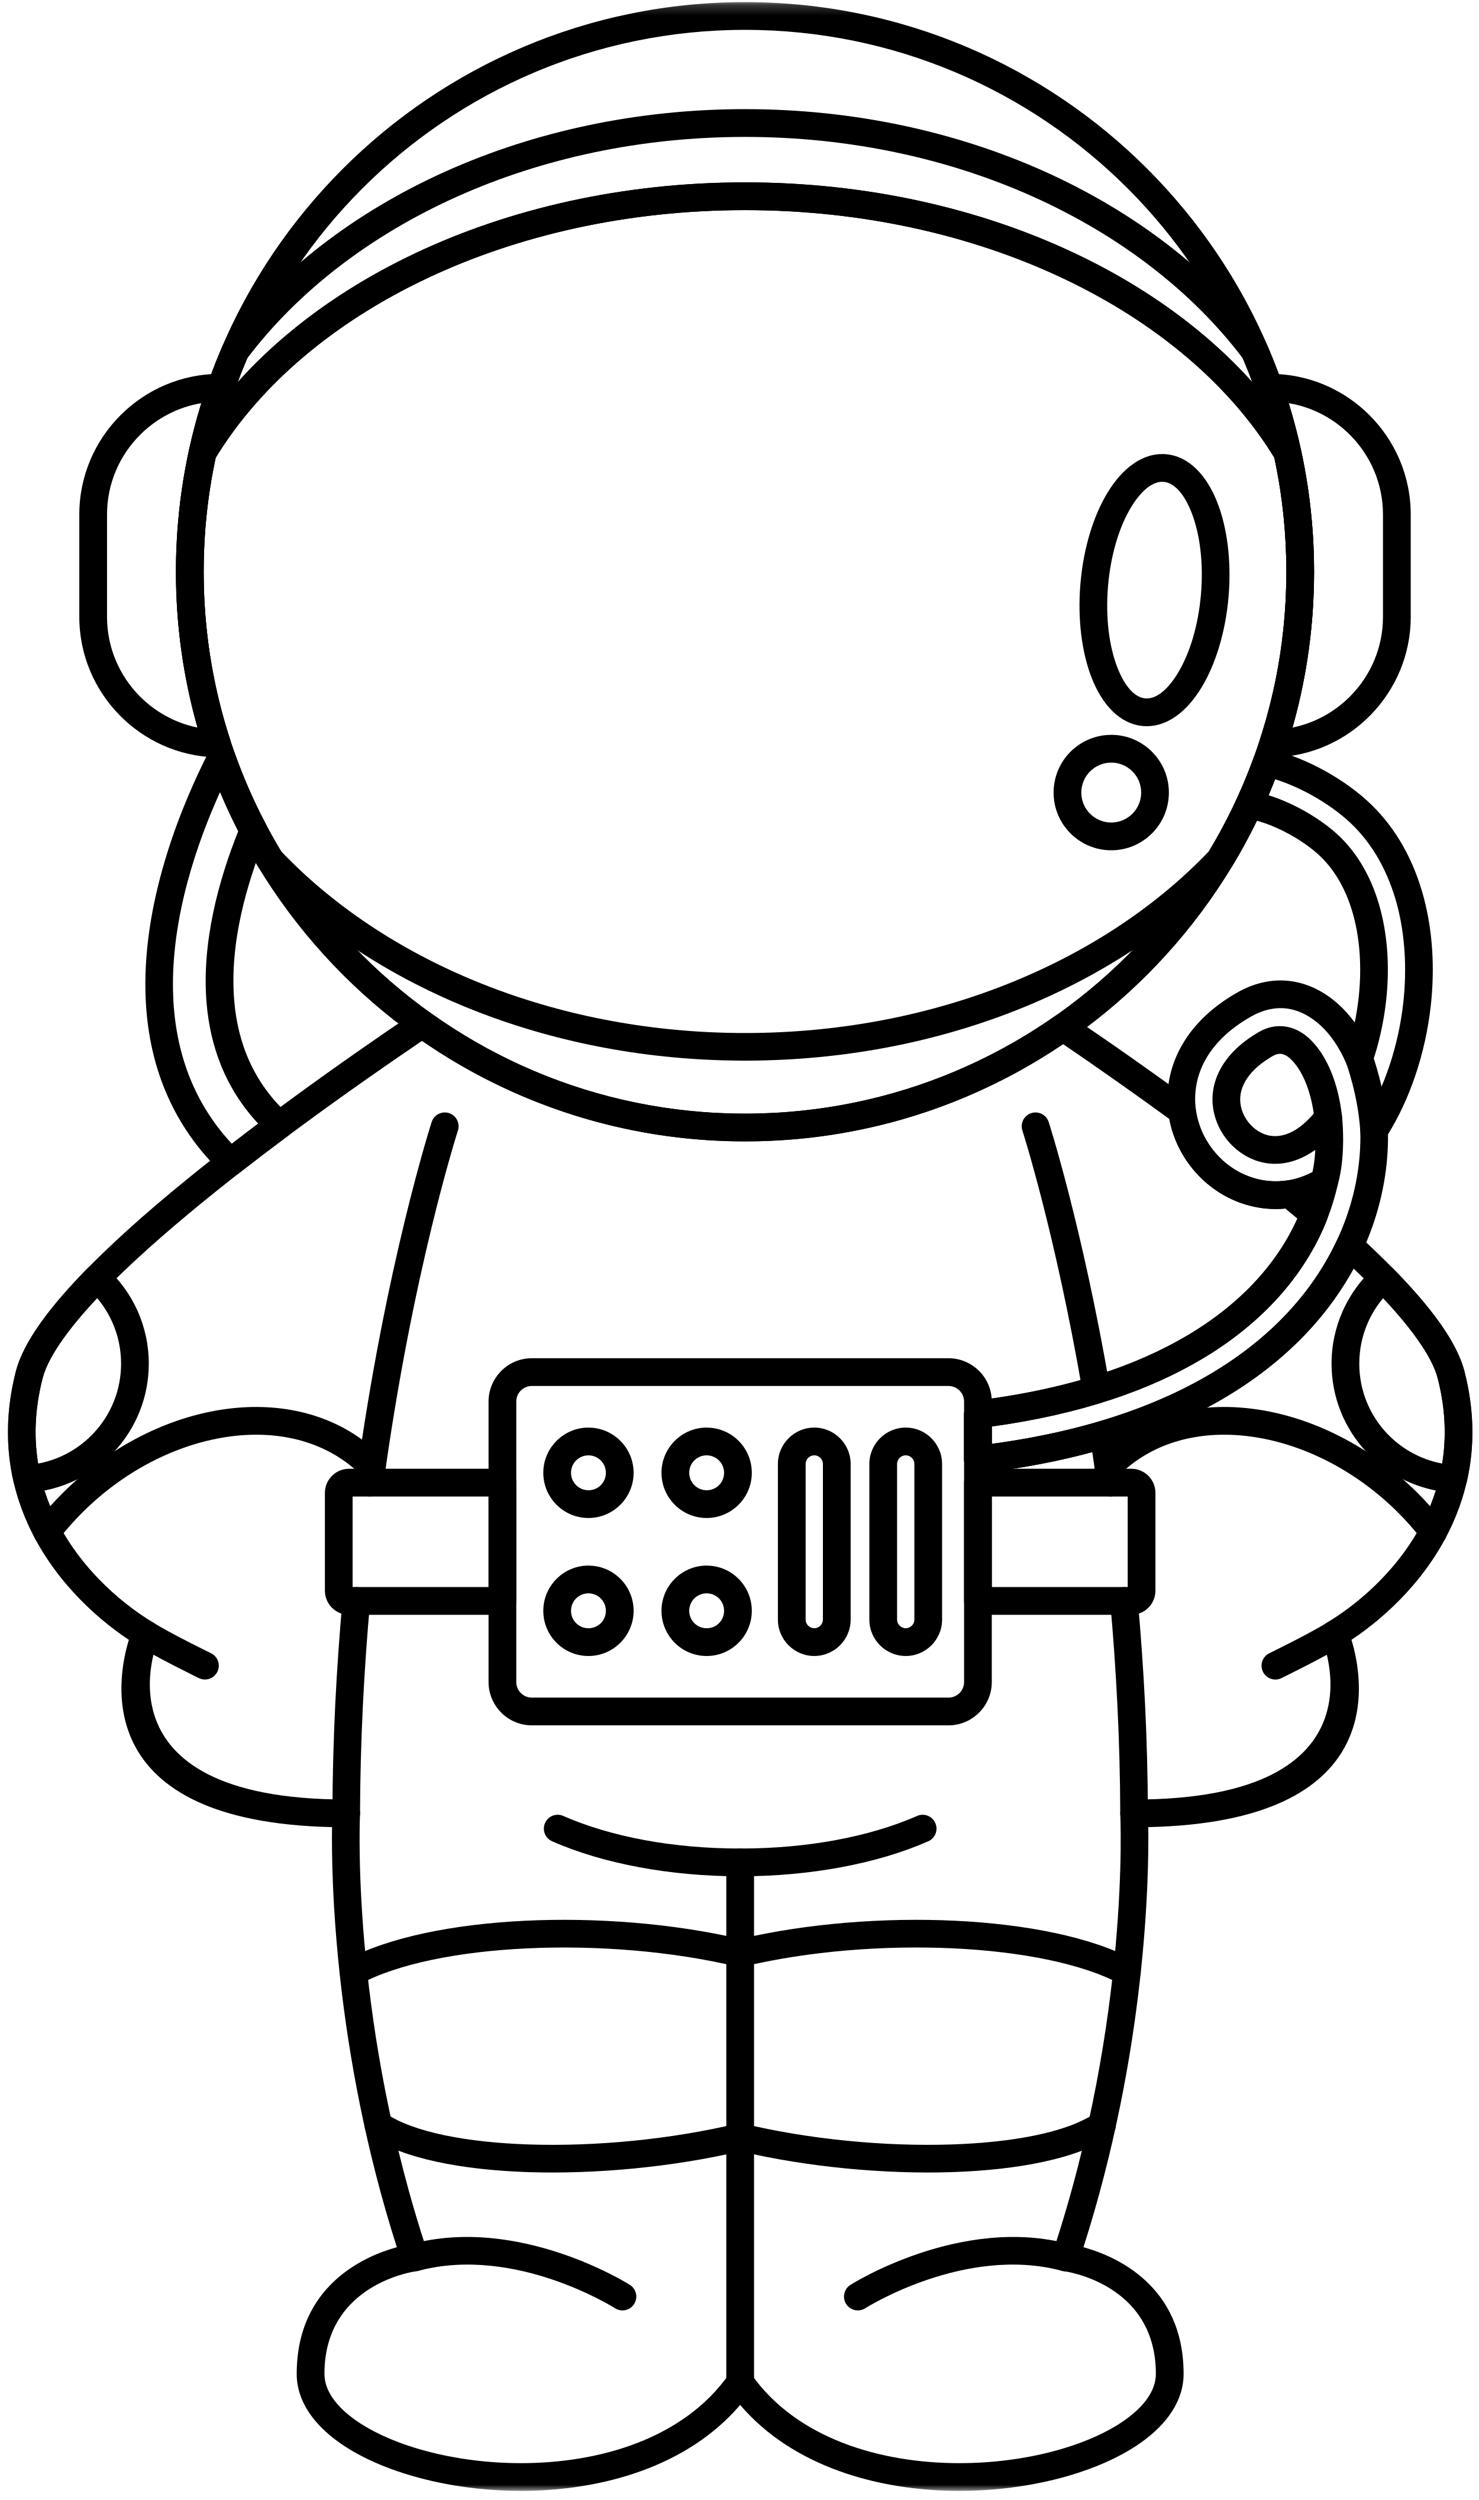 <svg width="145" height="245" viewBox="0 0 145 245" fill="none" xmlns="http://www.w3.org/2000/svg">
<mask id="mask0_206_422" style="mask-type:luminance" maskUnits="userSpaceOnUse" x="17" y="0" width="113" height="113">
<path d="M17.241 0.207H129.5V112.378H17.241V0.207Z" fill="white"/>
</mask>
<g mask="url(#mask0_206_422)">
<path d="M73.04 0.207C88.447 0.207 102.395 6.457 112.492 16.556C122.586 26.659 128.83 40.615 128.83 56.031C128.83 71.444 122.586 85.4 112.492 95.503C102.395 105.606 88.447 111.852 73.04 111.852C57.635 111.852 43.685 105.606 33.591 95.503C23.494 85.403 17.25 71.444 17.25 56.031C17.25 40.615 23.494 26.659 33.591 16.559C43.685 6.457 57.633 0.207 73.04 0.207ZM110.571 18.48C100.966 8.87 87.698 2.926 73.04 2.926C58.385 2.926 45.117 8.87 35.512 18.48C25.907 28.091 19.966 41.365 19.966 56.031C19.966 70.694 25.907 83.971 35.512 93.582C45.117 103.19 58.385 109.133 73.04 109.133C87.698 109.133 100.966 103.19 110.571 93.582C120.173 83.971 126.114 70.694 126.114 56.031C126.114 41.365 120.173 28.091 110.571 18.48Z" fill="black"/>
</g>
<path d="M124.278 33.928C124.979 35.557 125.604 37.215 126.148 38.899C126.697 40.605 127.163 42.33 127.542 44.068C127.704 44.8 127.237 45.525 126.504 45.68C125.91 45.81 125.324 45.53 125.039 45.029C120.654 37.764 113.366 31.597 104.214 27.274C95.274 23.05 84.563 20.591 73.04 20.591C61.517 20.591 50.806 23.05 41.868 27.274C32.705 31.602 25.409 37.781 21.026 45.055C20.639 45.697 19.804 45.906 19.165 45.519C18.65 45.208 18.415 44.611 18.54 44.056C18.919 42.322 19.386 40.599 19.934 38.896C20.48 37.198 21.114 35.524 21.824 33.88C21.867 33.781 21.92 33.688 21.985 33.605C27.245 26.612 34.765 20.795 43.75 16.772C52.39 12.908 62.394 10.695 73.042 10.695C83.688 10.695 93.692 12.908 102.335 16.772C111.317 20.795 118.837 26.612 124.099 33.605C124.176 33.707 124.235 33.815 124.278 33.928ZM122.781 37.462C122.484 36.667 122.17 35.88 121.839 35.108C116.86 28.538 109.744 23.061 101.229 19.25C92.934 15.539 83.312 13.417 73.042 13.417C62.77 13.417 53.148 15.539 44.853 19.25C36.337 23.061 29.22 28.538 24.243 35.108C23.909 35.88 23.595 36.667 23.298 37.464C27.819 32.417 33.76 28.103 40.711 24.821C50.008 20.427 61.115 17.873 73.042 17.873C84.967 17.873 96.077 20.427 105.371 24.821C112.322 28.103 118.26 32.417 122.784 37.464L122.781 37.462Z" fill="black"/>
<path d="M127.543 44.069C127.964 45.998 128.289 47.978 128.504 50.001C128.719 51.999 128.83 54.01 128.83 56.03C128.83 61.227 128.117 66.269 126.782 71.058C125.404 75.998 123.361 80.666 120.758 84.955C120.705 85.04 120.645 85.116 120.58 85.187H120.583C115.264 90.789 108.381 95.42 100.437 98.679C92.79 101.814 84.158 103.681 75 103.913C74.763 103.921 74.522 103.924 74.284 103.93L73.662 103.935C73.085 103.941 73.215 103.944 73.037 103.944C72.822 103.944 72.96 103.941 72.415 103.935C71.968 103.93 71.52 103.924 71.073 103.913C61.916 103.681 53.284 101.814 45.637 98.679C37.696 95.42 30.812 90.789 25.497 85.187C25.406 85.094 25.332 84.989 25.273 84.879C22.693 80.609 20.667 75.97 19.298 71.058C17.96 66.269 17.247 61.227 17.247 56.03C17.247 54.01 17.357 51.999 17.572 50.001C17.79 47.978 18.113 45.995 18.534 44.066C18.571 43.902 18.636 43.749 18.724 43.613C23.383 35.895 31.078 29.369 40.709 24.817C50.005 20.426 61.115 17.871 73.04 17.871C84.964 17.871 96.074 20.426 105.368 24.817C115.015 29.374 122.719 35.918 127.378 43.65C127.458 43.786 127.511 43.924 127.543 44.069ZM125.808 50.287C125.613 48.462 125.322 46.652 124.937 44.864C120.543 37.672 113.295 31.564 104.214 27.272C95.271 23.048 84.563 20.593 73.04 20.593C61.517 20.593 50.806 23.048 41.866 27.272C32.784 31.564 25.536 37.672 21.142 44.867C20.758 46.652 20.466 48.462 20.268 50.29C20.067 52.157 19.966 54.072 19.966 56.03C19.966 60.998 20.642 65.796 21.909 70.337C23.208 74.988 25.12 79.379 27.553 83.416C32.598 88.704 39.127 93.08 46.667 96.172C54.02 99.188 62.323 100.982 71.139 101.208L71.835 101.222L72.434 101.231C72.573 101.231 72.412 101.228 73.04 101.228C73.625 101.228 73.473 101.231 73.642 101.231C74.075 101.225 74.508 101.22 74.938 101.208C83.754 100.982 92.057 99.188 99.41 96.172C106.949 93.08 113.482 88.704 118.526 83.416C120.959 79.379 122.872 74.988 124.17 70.337C125.438 65.796 126.114 60.998 126.114 56.03C126.114 54.072 126.009 52.157 125.808 50.29V50.287Z" fill="black"/>
<path d="M21.541 36.641H21.666C22.415 36.641 23.024 37.252 23.024 38.001C23.024 38.197 22.984 38.383 22.908 38.553C21.951 41.3 21.213 44.155 20.715 47.094C20.223 49.991 19.965 52.976 19.965 56.031C19.965 58.889 20.186 61.67 20.613 64.36C21.046 67.121 21.7 69.823 22.551 72.449C22.783 73.162 22.393 73.925 21.683 74.157C21.499 74.217 21.315 74.234 21.137 74.217C17.453 74.109 14.12 72.539 11.707 70.069C9.277 67.583 7.775 64.188 7.775 60.456V50.416C7.775 46.627 9.322 43.181 11.818 40.686C14.313 38.191 17.753 36.641 21.541 36.641ZM18.039 46.647C18.452 44.214 19.023 41.829 19.742 39.509C17.422 39.894 15.34 41.009 13.738 42.61C11.735 44.613 10.493 47.377 10.493 50.416V60.456C10.493 63.455 11.699 66.182 13.651 68.18C15.176 69.738 17.156 70.853 19.368 71.3C18.769 69.181 18.288 67.003 17.934 64.776C17.481 61.907 17.247 58.985 17.247 56.031C17.247 52.843 17.518 49.708 18.036 46.65L18.039 46.647Z" fill="black"/>
<path d="M124.416 36.641H124.541C128.326 36.641 131.769 38.191 134.264 40.686C136.757 43.181 138.307 46.627 138.307 50.416V60.456C138.307 64.188 136.802 67.583 134.372 70.069C131.959 72.539 128.629 74.109 124.945 74.217C124.767 74.234 124.58 74.217 124.399 74.157C123.686 73.925 123.299 73.162 123.528 72.449C124.382 69.823 125.033 67.121 125.469 64.36C125.893 61.67 126.114 58.889 126.114 56.031C126.114 52.976 125.859 49.991 125.367 47.094C124.869 44.158 124.13 41.3 123.171 38.553C123.098 38.383 123.055 38.197 123.055 38.001C123.055 37.252 123.664 36.641 124.416 36.641ZM126.34 39.509C127.059 41.829 127.63 44.214 128.043 46.647C128.561 49.708 128.832 52.843 128.832 56.031C128.832 58.982 128.598 61.905 128.145 64.773C127.794 67.003 127.313 69.181 126.711 71.3C128.923 70.853 130.903 69.738 132.428 68.177C134.38 66.182 135.586 63.452 135.586 60.456V50.416C135.586 47.374 134.344 44.613 132.341 42.607C130.742 41.009 128.66 39.891 126.337 39.509H126.34Z" fill="black"/>
<mask id="mask1_206_422" style="mask-type:luminance" maskUnits="userSpaceOnUse" x="0" y="98" width="145" height="147">
<path d="M0.583 98.617H144.709V244.099H0.583V98.617Z" fill="white"/>
</mask>
<g mask="url(#mask1_206_422)">
<path d="M41.379 101.997C34.422 106.719 25.756 112.892 18.514 118.924C11.124 125.077 5.209 131.052 4.176 135.072C2.872 140.148 3.542 144.544 5.18 148.194C7.466 153.283 11.625 156.947 14.966 158.975C15.546 159.323 15.767 160.039 15.518 160.648C15.501 160.693 8.773 176.346 33.944 176.346C34.694 176.346 35.302 176.955 35.302 177.704C35.302 177.761 35.299 177.817 35.293 177.871C35.228 179.447 34.606 198.784 41.942 220.8C42.177 221.51 41.792 222.274 41.082 222.509C41 222.534 40.918 222.554 40.836 222.565V222.568C40.81 222.571 31.808 223.708 31.808 232.631C31.808 234.267 32.959 235.828 34.863 237.172C36.66 238.437 39.082 239.484 41.857 240.216C44.669 240.96 47.835 241.382 51.071 241.382C58.897 241.382 67.061 238.926 71.455 232.688C71.885 232.074 72.731 231.93 73.345 232.36C73.481 232.453 73.594 232.572 73.682 232.699C78.078 238.929 86.237 241.382 94.054 241.382C97.293 241.382 100.459 240.963 103.271 240.216C106.044 239.484 108.466 238.437 110.262 237.172C112.169 235.828 113.32 234.267 113.32 232.631C113.32 223.708 104.315 222.571 104.29 222.568C103.549 222.469 103.028 221.785 103.127 221.043C103.144 220.933 103.169 220.828 103.209 220.729C110.828 197.816 109.832 177.823 109.829 177.766C109.795 177.02 110.378 176.386 111.125 176.352H111.181V176.349C136.352 176.349 129.627 160.693 129.607 160.65C129.342 160.002 129.613 159.27 130.213 158.944C133.543 156.913 137.673 153.258 139.945 148.197C141.583 144.55 142.256 140.151 140.949 135.075C140.57 133.596 139.475 131.799 137.866 129.799C136.471 128.07 134.714 126.223 132.705 124.313C130.128 129.029 125.921 133.607 119.567 137.259C113.691 140.634 105.982 143.223 96.026 144.383C95.279 144.468 94.609 143.933 94.524 143.189C94.518 143.138 94.515 143.087 94.515 143.036H94.512V138.603C94.512 137.896 95.053 137.313 95.743 137.248C104.677 136.15 111.436 133.825 116.446 130.848C121.975 127.567 125.361 123.493 127.194 119.419L126.773 119.065L126.012 118.434C125.353 118.499 124.705 118.494 124.071 118.432C123.197 118.344 122.354 118.146 121.553 117.854L121.505 117.835V117.837L121.462 117.82C120.537 117.475 119.669 116.994 118.882 116.412C118.056 115.8 117.321 115.073 116.701 114.261C116.121 113.506 115.64 112.677 115.272 111.792C114.992 111.115 114.774 110.4 114.639 109.656C112.904 108.391 111.17 107.152 109.47 105.955C107.572 104.617 105.817 103.406 104.219 102.317C99.811 105.296 94.962 107.661 89.791 109.291C84.497 110.957 78.867 111.854 73.034 111.854C67.101 111.854 61.378 110.923 55.997 109.197C50.735 107.511 45.818 105.07 41.373 102L41.379 101.997ZM16.782 116.842C24.413 110.485 33.494 104.048 40.59 99.253C41.051 98.913 41.693 98.891 42.182 99.242C46.613 102.416 51.544 104.92 56.829 106.614C61.927 108.25 67.373 109.132 73.037 109.132C78.599 109.132 83.957 108.278 88.987 106.694C94.201 105.053 99.067 102.628 103.444 99.564C103.891 99.253 104.499 99.228 104.98 99.553C106.98 100.911 109.037 102.325 111.037 103.731C112.87 105.022 114.769 106.379 116.693 107.791C116.981 108.003 117.185 108.329 117.233 108.714C117.323 109.409 117.513 110.094 117.785 110.748C118.062 111.415 118.427 112.041 118.863 112.609C119.332 113.223 119.887 113.772 120.501 114.227C121.083 114.66 121.726 115.014 122.407 115.271C122.447 115.283 122.484 115.297 122.523 115.311L122.532 115.314C123.112 115.526 123.72 115.665 124.343 115.727C124.925 115.786 125.522 115.775 126.122 115.69C126.518 115.597 126.954 115.684 127.29 115.962C127.63 116.239 128.04 116.578 128.518 116.977L129.613 117.905C130.12 118.259 130.337 118.924 130.103 119.524C128.176 124.392 124.348 129.312 117.833 133.182C112.74 136.204 105.999 138.589 97.234 139.791V141.492C106.075 140.301 112.953 137.938 118.223 134.908C124.773 131.143 128.835 126.35 131.081 121.521H131.084C131.141 121.399 131.217 121.28 131.316 121.176C131.82 120.624 132.674 120.587 133.226 121.091C135.897 123.538 138.216 125.909 139.982 128.096C141.824 130.379 143.091 132.515 143.578 134.405C145.054 140.151 144.288 145.147 142.423 149.297C140.084 154.508 136.01 158.364 132.496 160.698C133.718 164.707 136.202 178.53 112.576 179.051C112.644 183.934 112.381 200.96 106.222 220.22C109.345 221.08 116.039 223.943 116.039 232.631C116.039 235.229 114.452 237.537 111.824 239.39C109.77 240.839 107.045 242.024 103.962 242.839C100.917 243.645 97.514 244.098 94.054 244.098C86.065 244.098 77.702 241.693 72.564 235.676C67.426 241.693 59.061 244.098 51.071 244.098C47.614 244.098 44.211 243.645 41.167 242.839C38.083 242.024 35.361 240.841 33.304 239.39C30.676 237.537 29.089 235.229 29.089 232.631C29.089 223.943 35.783 221.08 38.906 220.22C32.747 200.96 32.481 183.934 32.552 179.051C8.923 178.53 11.41 164.707 12.632 160.698C9.118 158.364 5.045 154.508 2.705 149.297C0.84 145.147 0.074 140.151 1.551 134.405C2.747 129.742 9.008 123.315 16.78 116.842H16.782Z" fill="black"/>
</g>
<path d="M9.529 127.213C8.239 128.585 7.124 129.906 6.233 131.154C5.18 132.622 4.467 133.946 4.176 135.072C3.74 136.772 3.525 138.396 3.491 139.938C3.466 141.146 3.556 142.309 3.74 143.424C5.871 143.03 7.763 141.955 9.186 140.436C10.853 138.659 11.871 136.266 11.871 133.632C11.871 132.198 11.568 130.834 11.025 129.606C10.64 128.738 10.134 127.931 9.529 127.213ZM4.023 129.57C5.192 127.94 6.719 126.186 8.513 124.356L8.521 124.347C9.025 123.793 9.885 123.75 10.44 124.256C11.735 125.436 12.788 126.885 13.509 128.511C14.202 130.082 14.587 131.813 14.587 133.632C14.587 136.979 13.286 140.026 11.161 142.295C9.028 144.575 6.057 146.063 2.742 146.275C2.088 146.318 1.485 145.882 1.333 145.226C0.948 143.554 0.747 141.772 0.787 139.884C0.821 138.142 1.064 136.314 1.553 134.402C1.935 132.916 2.792 131.292 4.026 129.57H4.023Z" fill="black"/>
<path d="M42.318 109.961C42.544 109.248 43.303 108.855 44.015 109.078C44.728 109.305 45.122 110.066 44.898 110.779C44.887 110.818 40.434 124.593 37.59 145.472C37.492 146.213 36.81 146.734 36.068 146.635C35.327 146.536 34.804 145.851 34.906 145.11C37.777 124.01 42.304 110.001 42.318 109.961ZM33.587 156.763C33.655 156.016 34.312 155.467 35.056 155.535C35.803 155.603 36.351 156.262 36.283 157.006C35.992 160.234 35.752 163.592 35.579 167.069C35.409 170.549 35.31 174.103 35.296 177.704C35.296 178.454 34.691 179.059 33.944 179.059C33.197 179.059 32.589 178.454 32.589 177.704C32.6 174.009 32.702 170.416 32.871 166.942C33.044 163.465 33.287 160.065 33.584 156.763H33.587Z" fill="black"/>
<path d="M20.684 162.008C21.357 162.333 21.64 163.143 21.315 163.819C20.989 164.495 20.18 164.775 19.504 164.452C19.493 164.447 15.096 162.299 13.523 161.267C12.895 160.857 12.72 160.014 13.13 159.388C13.54 158.76 14.383 158.585 15.011 158.995C16.468 159.951 20.672 162.002 20.684 162.008Z" fill="black"/>
<path d="M5.682 150.932C5.22 151.523 4.366 151.63 3.775 151.169C3.183 150.708 3.076 149.854 3.537 149.263C4.372 148.187 5.28 147.169 6.245 146.216C10.599 141.91 15.963 139.151 21.219 138.226C26.58 137.284 31.851 138.235 35.891 141.375C36.417 141.785 36.932 142.243 37.435 142.753C37.962 143.287 37.953 144.145 37.421 144.671C36.887 145.194 36.029 145.189 35.503 144.654C35.11 144.255 34.683 143.876 34.224 143.519C30.824 140.877 26.317 140.088 21.686 140.905C16.95 141.737 12.098 144.238 8.146 148.148C7.289 148.997 6.462 149.925 5.682 150.932Z" fill="black"/>
<path d="M100.233 110.787C100.004 110.074 100.397 109.31 101.107 109.081C101.82 108.852 102.584 109.245 102.813 109.958C102.822 109.986 106.078 120.066 108.817 135.969C108.944 136.71 108.446 137.412 107.708 137.536C106.969 137.663 106.268 137.166 106.14 136.427C103.43 120.683 100.242 110.812 100.233 110.787ZM106.859 140.784C106.746 140.046 107.252 139.352 107.991 139.239C108.729 139.126 109.419 139.633 109.535 140.371C109.685 141.344 109.804 142.136 109.892 142.728C109.991 143.407 110.101 144.199 110.226 145.115C110.325 145.857 109.804 146.538 109.063 146.637C108.322 146.739 107.64 146.219 107.541 145.475C107.445 144.784 107.334 143.995 107.204 143.109C107.06 142.119 106.947 141.35 106.859 140.787V140.784ZM108.848 157.009C108.78 156.262 109.329 155.606 110.073 155.538C110.817 155.47 111.476 156.019 111.544 156.763C111.841 160.064 112.084 163.465 112.257 166.942C112.427 170.416 112.526 174.009 112.54 177.704C112.54 178.454 111.935 179.059 111.185 179.059C110.438 179.059 109.83 178.454 109.83 177.704C109.818 174.102 109.719 170.549 109.547 167.069C109.377 163.592 109.137 160.234 108.845 157.006L108.848 157.009Z" fill="black"/>
<path d="M125.627 164.455C124.951 164.781 124.142 164.498 123.816 163.821C123.491 163.145 123.774 162.336 124.447 162.011C124.459 162.005 128.663 159.951 130.123 158.995C130.751 158.585 131.591 158.76 132.001 159.388C132.411 160.016 132.236 160.859 131.611 161.27C130.035 162.299 125.641 164.447 125.627 164.452V164.455Z" fill="black"/>
<path d="M141.594 149.265C142.056 149.857 141.948 150.711 141.357 151.172C140.765 151.63 139.911 151.526 139.45 150.932C138.669 149.925 137.843 148.997 136.986 148.148C133.033 144.238 128.184 141.737 123.448 140.905C118.817 140.088 114.31 140.877 110.91 143.519C110.452 143.876 110.024 144.255 109.628 144.654C109.105 145.189 108.245 145.194 107.713 144.671C107.178 144.147 107.173 143.287 107.696 142.753C108.2 142.243 108.717 141.785 109.243 141.375C113.281 138.235 118.551 137.284 123.915 138.226C129.172 139.154 134.533 141.91 138.887 146.216C139.852 147.169 140.76 148.187 141.597 149.263L141.594 149.265Z" fill="black"/>
<path d="M71.206 182.509C71.206 181.757 71.814 181.148 72.564 181.148C73.317 181.148 73.925 181.757 73.925 182.509V233.467C73.925 234.22 73.317 234.828 72.564 234.828C71.814 234.828 71.206 234.22 71.206 233.467V182.509Z" fill="black"/>
<path d="M84.82 226.208C84.183 226.604 83.346 226.409 82.95 225.775C82.554 225.139 82.749 224.301 83.385 223.905C83.416 223.886 94.159 217.056 104.822 219.913C105.546 220.109 105.976 220.853 105.783 221.577C105.588 222.301 104.844 222.731 104.12 222.536C94.608 219.987 84.845 226.191 84.817 226.208H84.82Z" fill="black"/>
<path d="M61.745 223.905C62.379 224.301 62.574 225.139 62.178 225.775C61.782 226.409 60.948 226.604 60.311 226.208C60.283 226.191 50.52 219.987 41.008 222.536C40.284 222.731 39.54 222.301 39.344 221.577C39.152 220.853 39.582 220.109 40.306 219.913C50.969 217.056 61.714 223.886 61.742 223.905H61.745Z" fill="black"/>
<path d="M89.909 177.956C90.594 177.653 91.397 177.964 91.697 178.652C92 179.336 91.689 180.14 91.004 180.44C88.537 181.526 85.635 182.397 82.432 182.989C79.362 183.557 76.033 183.871 72.567 183.871C69.101 183.871 65.769 183.557 62.699 182.989C59.496 182.397 56.594 181.526 54.13 180.44C53.442 180.14 53.131 179.336 53.434 178.652C53.736 177.964 54.537 177.653 55.222 177.956C57.513 178.963 60.209 179.772 63.188 180.324C66.074 180.858 69.237 181.15 72.567 181.15C75.897 181.15 79.06 180.858 81.945 180.324C84.924 179.772 87.621 178.963 89.912 177.956H89.909Z" fill="black"/>
<path d="M36.346 209.398C35.723 208.985 35.551 208.145 35.964 207.52C36.377 206.894 37.22 206.722 37.845 207.135C40.598 208.965 45.801 209.95 51.866 210.151C58.368 210.363 65.783 209.656 72.253 208.108C72.474 208.057 72.691 208.063 72.898 208.114C79.362 209.658 86.769 210.363 93.265 210.151C99.333 209.953 104.536 208.968 107.289 207.138C107.914 206.725 108.754 206.894 109.167 207.52C109.58 208.145 109.41 208.985 108.785 209.401C105.602 211.52 99.891 212.646 93.352 212.861C86.735 213.076 79.195 212.372 72.567 210.818C65.941 212.372 58.401 213.076 51.784 212.861C45.243 212.646 39.531 211.52 36.349 209.401L36.346 209.398Z" fill="black"/>
<path d="M35.282 194.43C34.623 194.78 33.802 194.532 33.452 193.872C33.101 193.213 33.35 192.393 34.009 192.039C38.117 189.841 44.491 188.565 51.462 188.228C58.41 187.892 66.003 188.483 72.564 190.013C79.125 188.483 86.721 187.892 93.666 188.228C100.64 188.565 107.011 189.841 111.122 192.039C111.781 192.393 112.03 193.213 111.679 193.872C111.328 194.534 110.508 194.783 109.846 194.43C106.103 192.427 100.139 191.255 93.542 190.936C86.718 190.608 79.272 191.196 72.898 192.718C72.691 192.769 72.471 192.775 72.253 192.724C65.873 191.199 58.418 190.608 51.589 190.939C44.989 191.255 39.028 192.427 35.285 194.433L35.282 194.43Z" fill="black"/>
<path d="M52.138 133.102H92.993C94.159 133.102 95.217 133.58 95.986 134.346L95.989 134.349L95.992 134.346C96.759 135.116 97.234 136.177 97.234 137.345V164.836C97.234 166.001 96.759 167.059 95.992 167.829L95.986 167.835C95.217 168.601 94.159 169.079 92.993 169.079H52.138C50.969 169.079 49.908 168.601 49.142 167.835C49.114 167.803 49.085 167.775 49.06 167.744C48.341 166.983 47.897 165.959 47.897 164.836V137.345C47.897 136.18 48.375 135.119 49.142 134.352L49.145 134.349L49.142 134.346C49.908 133.577 50.969 133.102 52.138 133.102ZM92.993 135.82H52.138C51.719 135.82 51.34 135.993 51.063 136.27L51.06 136.267C50.785 136.545 50.616 136.924 50.616 137.345V164.836C50.616 165.229 50.766 165.591 51.012 165.863L51.063 165.911C51.34 166.188 51.719 166.361 52.138 166.361H92.993C93.415 166.361 93.794 166.188 94.071 165.914C94.345 165.639 94.518 165.257 94.518 164.836V137.345C94.518 136.927 94.345 136.547 94.068 136.27L94.071 136.267C93.794 135.993 93.415 135.823 92.993 135.823V135.82Z" fill="black"/>
<path d="M136.618 124.353C138.412 126.183 139.939 127.94 141.108 129.57C142.339 131.29 143.196 132.916 143.578 134.405C144.067 136.314 144.31 138.142 144.347 139.884C144.387 141.774 144.186 143.554 143.798 145.226C143.648 145.882 143.043 146.318 142.392 146.275C139.074 146.063 136.106 144.575 133.97 142.295C131.845 140.026 130.544 136.979 130.544 133.632C130.544 131.813 130.929 130.079 131.625 128.511C132.343 126.885 133.396 125.436 134.694 124.256C135.249 123.75 136.106 123.793 136.61 124.347L136.618 124.356V124.353ZM138.898 131.151C138.007 129.903 136.892 128.585 135.605 127.213C135 127.931 134.493 128.735 134.109 129.606C133.565 130.834 133.263 132.195 133.263 133.632C133.263 136.266 134.281 138.659 135.945 140.436C137.368 141.955 139.263 143.028 141.391 143.424C141.575 142.306 141.665 141.143 141.64 139.938C141.609 138.394 141.394 136.772 140.955 135.072C140.667 133.946 139.951 132.622 138.898 131.151Z" fill="black"/>
<path d="M34.215 143.934H49.255C50.007 143.934 50.613 144.542 50.613 145.294V156.888C50.613 157.638 50.007 158.246 49.255 158.246H34.215C33.565 158.246 32.973 157.98 32.546 157.553C32.116 157.126 31.853 156.534 31.853 155.881V146.302C31.853 145.648 32.116 145.057 32.546 144.63C32.973 144.202 33.565 143.936 34.215 143.936V143.934ZM47.897 146.655H34.569V155.524H47.897V146.655ZM95.873 143.934H110.915C111.566 143.934 112.157 144.2 112.585 144.627C113.012 145.057 113.278 145.648 113.278 146.299V155.881C113.278 156.532 113.012 157.123 112.585 157.553C112.157 157.98 111.566 158.246 110.915 158.246H95.873C95.123 158.246 94.515 157.638 94.515 156.885V145.294C94.515 144.542 95.123 143.934 95.873 143.934ZM110.559 146.655H97.234V155.524H110.559V146.655Z" fill="black"/>
<path d="M26.082 81.945C24.234 86.432 22.466 92.421 22.97 98.139C23.323 102.184 24.831 106.103 28.297 109.249C28.849 109.75 28.894 110.604 28.393 111.158C28.331 111.226 28.266 111.286 28.195 111.339C27.437 111.902 26.633 112.511 25.779 113.161C24.913 113.821 24.132 114.423 23.442 114.961C22.879 115.399 22.076 115.323 21.603 114.799C16.327 109.653 14.398 103.39 14.259 97.183C14.044 87.714 18.036 78.42 20.511 73.594C20.854 72.929 21.668 72.663 22.333 73.005C22.653 73.169 22.882 73.444 22.992 73.76L22.995 73.757C23.425 74.974 23.895 76.157 24.398 77.308C24.905 78.468 25.456 79.614 26.053 80.743C26.257 81.13 26.254 81.574 26.084 81.945H26.082ZM20.259 98.374C19.733 92.37 21.465 86.18 23.36 81.447C22.851 80.448 22.367 79.433 21.912 78.392C21.798 78.131 21.688 77.871 21.578 77.608C19.354 82.516 16.799 89.804 16.963 97.129C17.082 102.382 18.616 107.664 22.726 112.084C23.224 111.699 23.694 111.339 24.132 111.006C24.512 110.717 24.908 110.417 25.315 110.112C22.087 106.657 20.63 102.566 20.259 98.374Z" fill="black"/>
<path d="M124.544 73.413C126.38 73.863 128.173 74.602 129.792 75.487C131.616 76.483 133.226 77.671 134.426 78.834C135.687 80.053 136.731 81.442 137.577 82.948C138.463 84.526 139.13 86.238 139.603 88.029C140.033 89.67 140.299 91.378 140.409 93.107C140.522 94.895 140.474 96.708 140.279 98.494C140.019 100.873 139.495 103.224 138.749 105.425C138.047 107.493 137.144 109.439 136.078 111.159C136.095 112.699 135.968 114.305 135.673 115.952C135.371 117.641 134.895 119.361 134.225 121.07C132.024 126.686 127.704 132.352 120.405 136.771C114.438 140.384 106.471 143.165 96.029 144.382C95.285 144.467 94.612 143.932 94.527 143.188C94.521 143.134 94.518 143.083 94.518 143.032H94.515V138.599C94.515 137.892 95.059 137.312 95.749 137.247C104.697 136.146 111.465 133.812 116.478 130.83C122.416 127.297 125.879 122.855 127.593 118.481L127.732 118.119C127.192 118.269 126.648 118.368 126.114 118.425C124.524 118.592 122.979 118.371 121.556 117.85L121.511 117.833H121.508L121.468 117.816C120.54 117.471 119.672 116.993 118.885 116.41C118.059 115.796 117.327 115.072 116.704 114.26C116.079 113.443 115.567 112.54 115.191 111.575C114.82 110.63 114.579 109.629 114.495 108.599C114.314 106.483 114.761 104.256 116.028 102.169C117.126 100.364 118.829 98.677 121.259 97.288C123.005 96.29 124.747 95.939 126.414 96.131C128.17 96.335 129.803 97.141 131.234 98.431C131.8 98.941 132.332 99.535 132.816 100.2C132.983 99.402 133.11 98.578 133.203 97.744C133.353 96.36 133.393 94.969 133.308 93.605C133.229 92.309 133.037 91.044 132.72 89.842C132.406 88.645 131.97 87.517 131.404 86.495C130.878 85.545 130.233 84.679 129.463 83.935C128.649 83.146 127.424 82.269 126.018 81.544C124.824 80.925 123.511 80.427 122.238 80.201C121.499 80.07 121.004 79.369 121.134 78.627C121.157 78.483 121.205 78.35 121.27 78.226C121.576 77.564 121.859 76.919 122.116 76.291C122.391 75.632 122.654 74.953 122.906 74.259C123.149 73.589 123.865 73.23 124.544 73.416V73.413ZM128.496 77.867C127.404 77.27 126.224 76.746 125.01 76.359C124.886 76.678 124.756 77.001 124.626 77.32L124.368 77.932C125.367 78.243 126.346 78.659 127.262 79.131C128.906 79.98 130.363 81.029 131.356 81.989C132.315 82.919 133.119 83.997 133.772 85.177C134.457 86.408 134.975 87.749 135.342 89.152C135.704 90.53 135.925 91.972 136.016 93.444C136.109 94.957 136.067 96.502 135.897 98.03C135.784 99.073 135.611 100.123 135.379 101.156C135.144 102.217 134.861 103.227 134.536 104.172L134.533 104.169C134.414 104.522 134.151 104.819 133.783 104.978C133.093 105.272 132.298 104.95 132.007 104.262C131.664 103.461 131.271 102.732 130.827 102.084C130.4 101.453 129.925 100.904 129.421 100.448C128.402 99.532 127.279 98.963 126.105 98.827C125.002 98.7 123.822 98.949 122.608 99.645C120.591 100.796 119.208 102.149 118.345 103.569C117.397 105.125 117.066 106.789 117.199 108.373C117.267 109.14 117.445 109.884 117.717 110.585C118 111.312 118.387 111.994 118.86 112.611C119.33 113.225 119.881 113.774 120.498 114.229C121.081 114.662 121.723 115.016 122.405 115.27C122.442 115.284 122.481 115.296 122.518 115.313L122.526 115.315C123.565 115.689 124.685 115.845 125.836 115.723C126.906 115.613 128.006 115.262 129.096 114.622C129.39 114.43 129.76 114.348 130.131 114.433C130.861 114.594 131.322 115.315 131.161 116.045C131.036 116.614 130.886 117.188 130.708 117.765C130.53 118.357 130.332 118.923 130.12 119.466C128.207 124.346 124.379 129.283 117.858 133.164C112.763 136.197 106.016 138.585 97.234 139.793V141.493C106.508 140.243 113.629 137.697 119.001 134.446C125.729 130.372 129.695 125.192 131.698 120.083C132.312 118.521 132.74 116.976 133.008 115.474C133.291 113.892 133.402 112.351 133.365 110.885C133.342 110.599 133.407 110.302 133.574 110.045C134.621 108.424 135.501 106.557 136.18 104.554C136.867 102.534 137.345 100.381 137.583 98.208C137.761 96.57 137.806 94.909 137.699 93.277C137.6 91.718 137.365 90.184 136.98 88.719C136.567 87.152 135.982 85.652 135.209 84.277C134.488 82.987 133.6 81.808 132.536 80.778C131.5 79.773 130.094 78.741 128.496 77.867ZM128.332 109.637C128.476 109.49 128.612 109.34 128.745 109.188L128.799 109.123L128.793 109.063C128.612 107.832 128.301 106.738 127.896 105.821C127.497 104.927 127.011 104.211 126.473 103.725C126.19 103.47 125.899 103.314 125.619 103.278C125.37 103.246 125.095 103.306 124.798 103.476C123.59 104.166 122.764 104.927 122.252 105.694C121.729 106.48 121.536 107.278 121.598 108.011C121.63 108.353 121.709 108.69 121.833 109.007C121.966 109.338 122.144 109.652 122.362 109.934C122.577 110.217 122.829 110.469 123.106 110.676C123.381 110.879 123.678 111.044 123.989 111.157C124.594 111.38 125.299 111.406 126.037 111.171C126.77 110.936 127.548 110.447 128.329 109.637H128.332ZM130.793 110.961C130.621 111.159 130.448 111.349 130.273 111.527C129.164 112.673 128.004 113.389 126.866 113.751C125.514 114.187 124.21 114.124 123.067 113.706C122.501 113.499 121.972 113.211 121.494 112.854C121.007 112.492 120.572 112.062 120.207 111.584C119.836 111.1 119.53 110.565 119.307 109.994C119.086 109.434 118.942 108.84 118.891 108.234C118.781 106.924 119.103 105.53 119.989 104.194C120.727 103.085 121.856 102.027 123.449 101.116C124.28 100.641 125.129 100.482 125.958 100.59C126.813 100.7 127.602 101.091 128.286 101.707C129.104 102.443 129.814 103.467 130.366 104.715C130.875 105.861 131.257 107.199 131.475 108.667C131.483 108.701 131.486 108.735 131.492 108.772L131.565 109.36H131.56C131.602 109.705 131.515 110.065 131.283 110.359C131.116 110.577 130.952 110.775 130.79 110.961H130.793Z" fill="black"/>
<path d="M57.691 139.901C58.914 139.901 60.02 140.396 60.821 141.197C61.624 142 62.119 143.107 62.119 144.332C62.119 145.548 61.624 146.654 60.821 147.458L60.812 147.466C60.011 148.264 58.905 148.759 57.691 148.759C56.469 148.759 55.363 148.264 54.56 147.461C53.759 146.66 53.264 145.554 53.264 144.329C53.264 143.109 53.759 142.003 54.56 141.203L54.565 141.197C55.366 140.396 56.472 139.898 57.691 139.898V139.901ZM58.9 143.121C58.591 142.81 58.164 142.62 57.691 142.62C57.216 142.62 56.789 142.81 56.481 143.118C56.172 143.426 55.983 143.856 55.983 144.329C55.983 144.801 56.172 145.228 56.483 145.54C56.792 145.848 57.219 146.04 57.691 146.04C58.167 146.04 58.594 145.851 58.9 145.543L58.905 145.54C59.211 145.231 59.4 144.807 59.4 144.329C59.4 143.856 59.208 143.429 58.9 143.121Z" fill="black"/>
<path d="M57.691 153.425C58.914 153.425 60.02 153.92 60.821 154.723C61.624 155.524 62.119 156.633 62.119 157.855C62.119 159.072 61.624 160.178 60.821 160.981L60.812 160.99C60.011 161.79 58.905 162.283 57.691 162.283C56.469 162.283 55.363 161.788 54.56 160.987C53.759 160.186 53.264 159.077 53.264 157.852C53.264 156.636 53.759 155.527 54.56 154.726L54.565 154.72C55.366 153.92 56.472 153.422 57.691 153.422V153.425ZM58.9 156.644C58.591 156.336 58.164 156.143 57.691 156.143C57.216 156.143 56.789 156.333 56.481 156.641C56.172 156.95 55.983 157.38 55.983 157.852C55.983 158.328 56.172 158.755 56.483 159.063C56.792 159.371 57.219 159.564 57.691 159.564C58.167 159.564 58.594 159.374 58.9 159.069L58.905 159.063C59.211 158.758 59.4 158.33 59.4 157.852C59.4 157.38 59.208 156.953 58.9 156.644Z" fill="black"/>
<path d="M69.28 139.901C70.502 139.901 71.611 140.396 72.411 141.197C73.212 142 73.707 143.107 73.707 144.332C73.707 145.548 73.212 146.654 72.411 147.458L72.403 147.466C71.6 148.264 70.496 148.759 69.28 148.759C68.057 148.759 66.951 148.264 66.151 147.461C65.35 146.66 64.852 145.554 64.852 144.329C64.852 143.109 65.347 142.003 66.151 141.203L66.153 141.197C66.957 140.396 68.06 139.898 69.28 139.898V139.901ZM70.49 143.121C70.179 142.81 69.752 142.62 69.28 142.62C68.804 142.62 68.377 142.81 68.069 143.118C67.76 143.426 67.571 143.856 67.571 144.329C67.571 144.801 67.763 145.228 68.072 145.54C68.38 145.848 68.807 146.04 69.28 146.04C69.758 146.04 70.185 145.851 70.49 145.543L70.493 145.54C70.802 145.231 70.988 144.807 70.988 144.329C70.988 143.856 70.799 143.429 70.49 143.121Z" fill="black"/>
<path d="M69.28 153.425C70.502 153.425 71.611 153.92 72.411 154.723C73.212 155.524 73.707 156.633 73.707 157.855C73.707 159.072 73.212 160.178 72.411 160.981L72.403 160.99C71.6 161.79 70.496 162.283 69.28 162.283C68.057 162.283 66.951 161.788 66.151 160.987C65.35 160.186 64.852 159.077 64.852 157.852C64.852 156.636 65.347 155.527 66.151 154.726L66.153 154.72C66.957 153.92 68.06 153.422 69.28 153.422V153.425ZM70.49 156.644C70.179 156.336 69.752 156.143 69.28 156.143C68.804 156.143 68.377 156.333 68.069 156.641C67.76 156.95 67.571 157.38 67.571 157.852C67.571 158.328 67.763 158.755 68.072 159.063C68.38 159.371 68.807 159.564 69.28 159.564C69.758 159.564 70.185 159.374 70.49 159.069L70.493 159.063C70.802 158.758 70.988 158.33 70.988 157.852C70.988 157.38 70.799 156.953 70.49 156.644Z" fill="black"/>
<path d="M79.83 139.898C80.814 139.898 81.705 140.297 82.35 140.945C82.995 141.59 83.397 142.481 83.397 143.466V158.715C83.397 159.699 82.995 160.591 82.35 161.236C81.705 161.883 80.814 162.282 79.83 162.282C78.848 162.282 77.957 161.883 77.312 161.236C76.664 160.591 76.265 159.699 76.265 158.715V143.466C76.265 142.481 76.664 141.59 77.312 140.945C77.957 140.297 78.848 139.898 79.83 139.898ZM79.832 142.617C79.6 142.617 79.388 142.713 79.233 142.866C79.08 143.019 78.984 143.231 78.984 143.463V158.715C78.984 158.947 79.08 159.159 79.233 159.312C79.388 159.465 79.6 159.561 79.83 159.561C80.064 159.561 80.277 159.465 80.429 159.312C80.582 159.159 80.678 158.947 80.678 158.715V143.463C80.678 143.231 80.582 143.019 80.429 142.866C80.277 142.713 80.064 142.617 79.832 142.617Z" fill="black"/>
<path d="M88.798 139.898C89.779 139.898 90.671 140.297 91.316 140.945C91.961 141.59 92.362 142.481 92.362 143.466V158.715C92.362 159.699 91.961 160.591 91.316 161.236C90.671 161.883 89.779 162.282 88.798 162.282C87.813 162.282 86.922 161.883 86.277 161.236C85.632 160.591 85.23 159.699 85.23 158.715V143.466C85.23 142.481 85.632 141.59 86.277 140.945C86.922 140.297 87.813 139.898 88.795 139.898H88.798ZM88.798 142.617C88.566 142.617 88.354 142.713 88.201 142.866C88.045 143.019 87.949 143.231 87.949 143.463V158.715C87.949 158.947 88.045 159.159 88.201 159.312C88.354 159.465 88.566 159.561 88.798 159.561C89.03 159.561 89.242 159.465 89.395 159.312C89.55 159.159 89.644 158.947 89.644 158.715V143.463C89.644 143.231 89.55 143.019 89.395 142.866C89.242 142.713 89.03 142.617 88.798 142.617Z" fill="black"/>
<path d="M108.947 72.012C110.505 72.012 111.92 72.648 112.941 73.67C113.965 74.694 114.596 76.105 114.596 77.67C114.596 79.229 113.965 80.643 112.941 81.668C111.92 82.692 110.505 83.325 108.947 83.325C107.385 83.325 105.973 82.692 104.949 81.668C103.925 80.643 103.294 79.232 103.294 77.67C103.294 76.108 103.928 74.694 104.949 73.67C105.973 72.648 107.385 72.014 108.947 72.014V72.012ZM111.02 75.593C110.488 75.061 109.756 74.733 108.947 74.733C108.135 74.733 107.402 75.061 106.87 75.593C106.341 76.122 106.01 76.858 106.01 77.67C106.01 78.479 106.338 79.215 106.87 79.744C107.402 80.276 108.135 80.604 108.947 80.604C109.756 80.604 110.488 80.276 111.02 79.744C111.549 79.215 111.88 78.479 111.88 77.67C111.88 76.858 111.552 76.122 111.02 75.593Z" fill="black"/>
<path d="M114.379 44.518C116.537 44.736 118.277 46.519 119.341 49.232C120.3 51.667 120.744 54.932 120.45 58.44V58.446C120.153 61.96 119.166 65.106 117.813 67.346C116.305 69.844 114.291 71.307 112.124 71.154C112.079 71.152 112.036 71.149 111.994 71.143C109.832 70.925 108.095 69.146 107.029 66.433C106.073 63.994 105.628 60.729 105.923 57.221V57.218C106.22 53.702 107.204 50.559 108.559 48.315C110.067 45.817 112.082 44.354 114.249 44.507C114.291 44.51 114.336 44.513 114.379 44.518ZM116.815 50.219C116.122 48.451 115.157 47.313 114.085 47.22C113.012 47.13 111.867 48.092 110.885 49.718C109.733 51.625 108.893 54.349 108.63 57.439V57.444C108.37 60.54 108.743 63.371 109.558 65.442C110.251 67.211 111.216 68.351 112.288 68.441C113.36 68.532 114.506 67.57 115.488 65.943C116.639 64.039 117.479 61.315 117.743 58.222V58.22C118.003 55.122 117.629 52.29 116.815 50.219Z" fill="black"/>
<path d="M131.987 104.203C131.726 103.501 132.083 102.723 132.782 102.46C133.483 102.2 134.261 102.556 134.524 103.255C134.527 103.266 135.828 106.775 136.069 110.696C136.114 111.445 135.543 112.088 134.796 112.13C134.049 112.175 133.407 111.604 133.361 110.857C133.144 107.326 131.989 104.211 131.987 104.203Z" fill="black"/>
<path d="M128.872 109.676C128.79 108.929 129.327 108.258 130.069 108.176C130.816 108.094 131.483 108.632 131.568 109.376C131.568 109.387 132.007 113.164 131.141 116.132C130.934 116.85 130.182 117.263 129.463 117.054C128.748 116.847 128.334 116.095 128.541 115.376C129.251 112.943 128.872 109.684 128.869 109.673L128.872 109.676Z" fill="black"/>
</svg>
